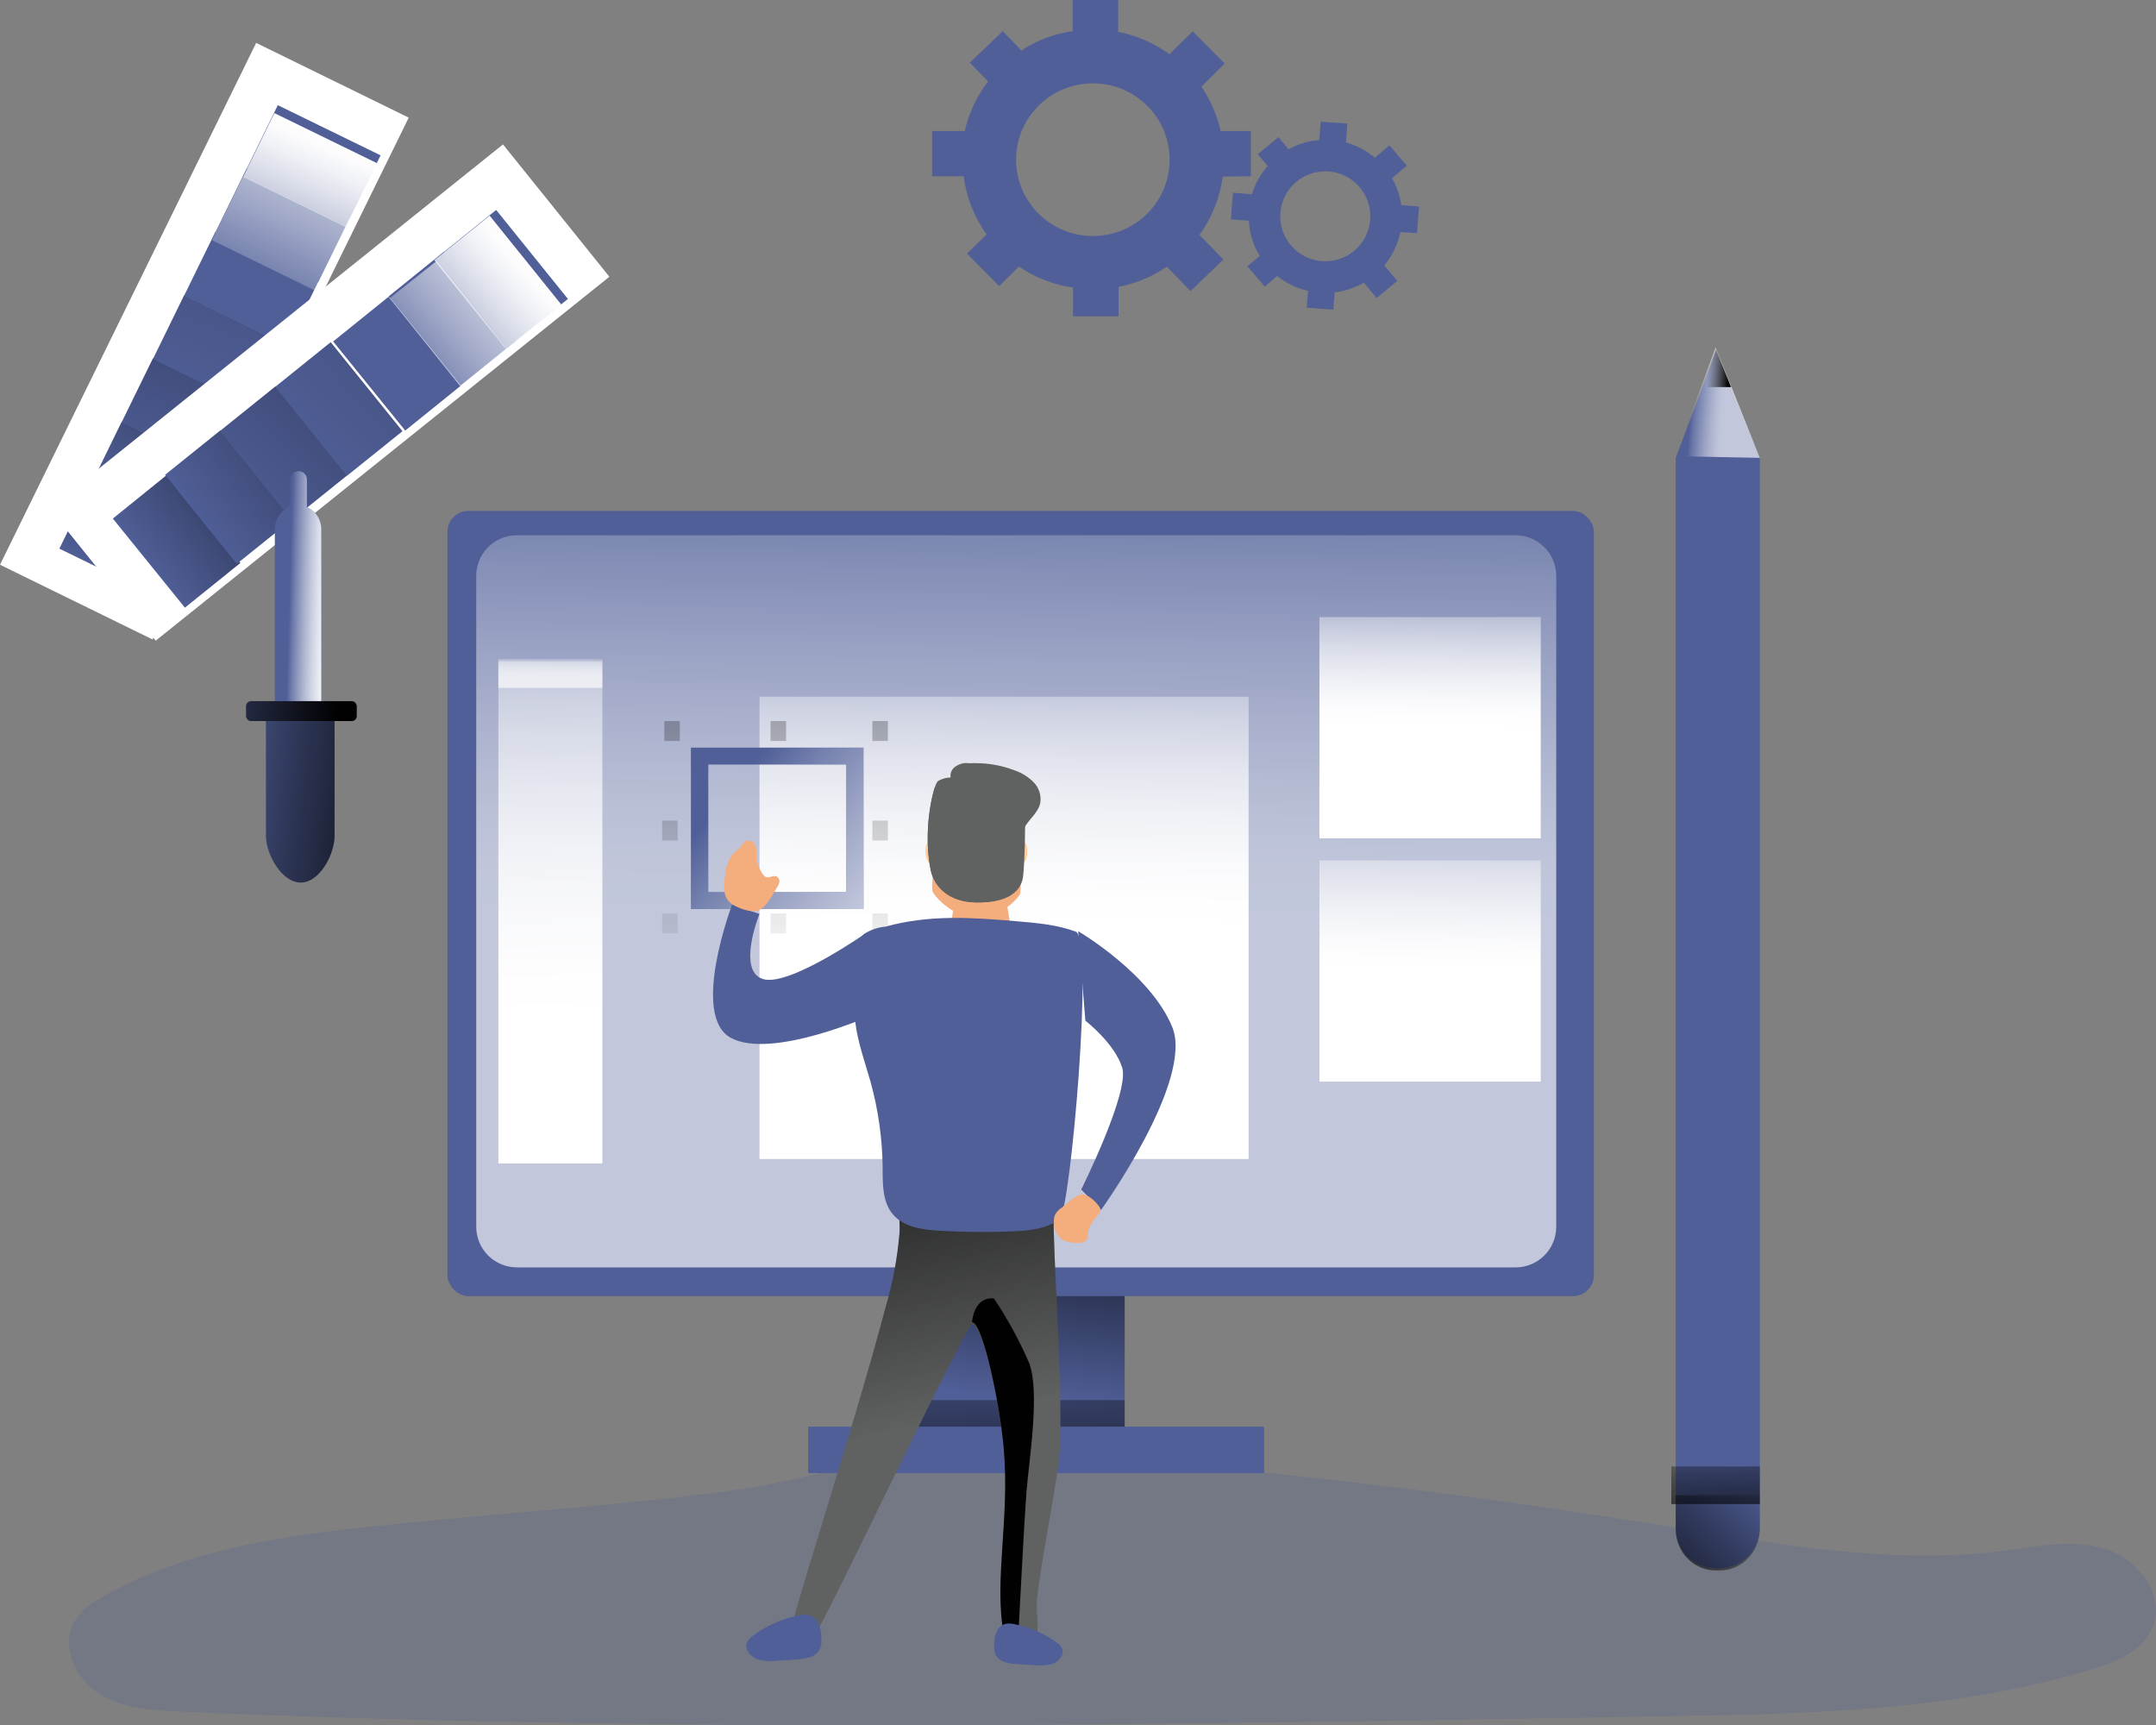 <svg width="974.859" height="780" viewBox="0 0 974.859 780" fill="none" xmlns="http://www.w3.org/2000/svg" xmlns:xlink="http://www.w3.org/1999/xlink">
	<rect x="0" y="0" width="974.859" height="780" fill="#808080" stroke="none"/>
	<desc>
			Created with Pixso.
	</desc>
	<defs>
		<linearGradient x1="151.033" y1="315.166" x2="218.224" y2="187.827" id="paint_linear_108_1333_0" gradientUnits="userSpaceOnUse">
			<stop stop-color="#010101" stop-opacity="0"/>
			<stop offset="0.95" stop-color="#010101"/>
		</linearGradient>
		<linearGradient x1="206.194" y1="311.365" x2="304.251" y2="132.435" id="paint_linear_108_1335_0" gradientUnits="userSpaceOnUse">
			<stop stop-color="#010101" stop-opacity="0"/>
			<stop offset="0.95" stop-color="#010101"/>
		</linearGradient>
		<linearGradient x1="326.176" y1="320.092" x2="444.96" y2="1.724" id="paint_linear_108_1337_0" gradientUnits="userSpaceOnUse">
			<stop stop-color="#010101" stop-opacity="0"/>
			<stop offset="0.95" stop-color="#010101"/>
		</linearGradient>
		<linearGradient x1="454.01" y1="336.583" x2="641.07" y2="-119.007" id="paint_linear_108_1339_0" gradientUnits="userSpaceOnUse">
			<stop stop-color="#010101" stop-opacity="0"/>
			<stop offset="0.36" stop-color="#010101" stop-opacity="0.361"/>
			<stop offset="0.95" stop-color="#010101"/>
		</linearGradient>
		<linearGradient x1="305.357" y1="231.564" x2="421.314" y2="-10.615" id="paint_linear_108_1343_0" gradientUnits="userSpaceOnUse">
			<stop stop-color="#FFFFFF" stop-opacity="0"/>
			<stop offset="0.07" stop-color="#FFFFFF" stop-opacity="0.22"/>
			<stop offset="0.16" stop-color="#FFFFFF" stop-opacity="0.451"/>
			<stop offset="0.25" stop-color="#FFFFFF" stop-opacity="0.651"/>
			<stop offset="0.33" stop-color="#FFFFFF" stop-opacity="0.8"/>
			<stop offset="0.4" stop-color="#FFFFFF" stop-opacity="0.91"/>
			<stop offset="0.46" stop-color="#FFFFFF" stop-opacity="0.98"/>
			<stop offset="0.51" stop-color="#FFFFFF"/>
		</linearGradient>
		<linearGradient x1="227.281" y1="178.444" x2="288.599" y2="41.195" id="paint_linear_108_1344_0" gradientUnits="userSpaceOnUse">
			<stop stop-color="#FFFFFF" stop-opacity="0"/>
			<stop offset="0.07" stop-color="#FFFFFF" stop-opacity="0.22"/>
			<stop offset="0.16" stop-color="#FFFFFF" stop-opacity="0.451"/>
			<stop offset="0.25" stop-color="#FFFFFF" stop-opacity="0.651"/>
			<stop offset="0.33" stop-color="#FFFFFF" stop-opacity="0.8"/>
			<stop offset="0.4" stop-color="#FFFFFF" stop-opacity="0.91"/>
			<stop offset="0.46" stop-color="#FFFFFF" stop-opacity="0.98"/>
			<stop offset="0.51" stop-color="#FFFFFF"/>
		</linearGradient>
		<linearGradient x1="532.604" y1="641.322" x2="547.465" y2="514.95" id="paint_linear_108_1346_0" gradientUnits="userSpaceOnUse">
			<stop stop-color="#010101" stop-opacity="0"/>
			<stop offset="0.95" stop-color="#010101"/>
		</linearGradient>
		<linearGradient x1="131.076" y1="178.519" x2="125.169" y2="628.054" id="paint_linear_108_1348_0" gradientUnits="userSpaceOnUse">
			<stop stop-color="#FFFFFF" stop-opacity="0"/>
			<stop offset="0.07" stop-color="#FFFFFF" stop-opacity="0.22"/>
			<stop offset="0.16" stop-color="#FFFFFF" stop-opacity="0.451"/>
			<stop offset="0.25" stop-color="#FFFFFF" stop-opacity="0.651"/>
			<stop offset="0.33" stop-color="#FFFFFF" stop-opacity="0.8"/>
			<stop offset="0.4" stop-color="#FFFFFF" stop-opacity="0.91"/>
			<stop offset="0.46" stop-color="#FFFFFF" stop-opacity="0.98"/>
			<stop offset="0.51" stop-color="#FFFFFF"/>
		</linearGradient>
		<linearGradient x1="-122.78" y1="616.074" x2="-116.097" y2="758.303" id="paint_linear_108_1350_0" gradientUnits="userSpaceOnUse">
			<stop stop-color="#010101" stop-opacity="0"/>
			<stop offset="0.95" stop-color="#010101"/>
		</linearGradient>
		<linearGradient x1="753.739" y1="3809.097" x2="1059.929" y2="3833.428" id="paint_linear_108_1358_0" gradientUnits="userSpaceOnUse">
			<stop stop-color="#010101" stop-opacity="0"/>
			<stop offset="0.95" stop-color="#010101"/>
		</linearGradient>
		<linearGradient x1="763.125" y1="201.349" x2="793.422" y2="203.628" id="paint_linear_108_1359_0" gradientUnits="userSpaceOnUse">
			<stop stop-color="#FFFFFF" stop-opacity="0"/>
			<stop offset="0.07" stop-color="#FFFFFF" stop-opacity="0.22"/>
			<stop offset="0.16" stop-color="#FFFFFF" stop-opacity="0.451"/>
			<stop offset="0.25" stop-color="#FFFFFF" stop-opacity="0.651"/>
			<stop offset="0.33" stop-color="#FFFFFF" stop-opacity="0.8"/>
			<stop offset="0.4" stop-color="#FFFFFF" stop-opacity="0.91"/>
			<stop offset="0.46" stop-color="#FFFFFF" stop-opacity="0.98"/>
			<stop offset="0.51" stop-color="#FFFFFF"/>
		</linearGradient>
		<linearGradient x1="771.586" y1="173.191" x2="781.924" y2="173.956" id="paint_linear_108_1360_0" gradientUnits="userSpaceOnUse">
			<stop stop-color="#010101" stop-opacity="0"/>
			<stop offset="0.95" stop-color="#010101"/>
		</linearGradient>
		<linearGradient x1="694.964" y1="643.811" x2="696.67" y2="711.811" id="paint_linear_108_1361_0" gradientUnits="userSpaceOnUse">
			<stop stop-color="#010101" stop-opacity="0"/>
			<stop offset="0.95" stop-color="#010101"/>
		</linearGradient>
		<linearGradient x1="763.751" y1="634.281" x2="697.35" y2="700.05" id="paint_linear_108_1362_0" gradientUnits="userSpaceOnUse">
			<stop stop-color="#010101" stop-opacity="0"/>
			<stop offset="0.95" stop-color="#010101"/>
		</linearGradient>
		<linearGradient x1="1029.649" y1="361.966" x2="4589.13" y2="250.868" id="paint_linear_108_1363_0" gradientUnits="userSpaceOnUse">
			<stop stop-color="#FFFFFF" stop-opacity="0"/>
			<stop offset="0.07" stop-color="#FFFFFF" stop-opacity="0.22"/>
			<stop offset="0.16" stop-color="#FFFFFF" stop-opacity="0.451"/>
			<stop offset="0.25" stop-color="#FFFFFF" stop-opacity="0.651"/>
			<stop offset="0.33" stop-color="#FFFFFF" stop-opacity="0.8"/>
			<stop offset="0.4" stop-color="#FFFFFF" stop-opacity="0.91"/>
			<stop offset="0.46" stop-color="#FFFFFF" stop-opacity="0.98"/>
			<stop offset="0.51" stop-color="#FFFFFF"/>
		</linearGradient>
		<linearGradient x1="202.753" y1="251.87" x2="209.471" y2="669.342" id="paint_linear_108_1364_0" gradientUnits="userSpaceOnUse">
			<stop stop-color="#FFFFFF" stop-opacity="0"/>
			<stop offset="0.07" stop-color="#FFFFFF" stop-opacity="0.22"/>
			<stop offset="0.16" stop-color="#FFFFFF" stop-opacity="0.451"/>
			<stop offset="0.25" stop-color="#FFFFFF" stop-opacity="0.651"/>
			<stop offset="0.33" stop-color="#FFFFFF" stop-opacity="0.8"/>
			<stop offset="0.4" stop-color="#FFFFFF" stop-opacity="0.91"/>
			<stop offset="0.46" stop-color="#FFFFFF" stop-opacity="0.98"/>
			<stop offset="0.51" stop-color="#FFFFFF"/>
		</linearGradient>
		<linearGradient x1="306.238" y1="274.989" x2="302.513" y2="557.693" id="paint_linear_108_1365_0" gradientUnits="userSpaceOnUse">
			<stop stop-color="#FFFFFF" stop-opacity="0"/>
			<stop offset="0.07" stop-color="#FFFFFF" stop-opacity="0.22"/>
			<stop offset="0.16" stop-color="#FFFFFF" stop-opacity="0.451"/>
			<stop offset="0.25" stop-color="#FFFFFF" stop-opacity="0.651"/>
			<stop offset="0.33" stop-color="#FFFFFF" stop-opacity="0.8"/>
			<stop offset="0.4" stop-color="#FFFFFF" stop-opacity="0.91"/>
			<stop offset="0.46" stop-color="#FFFFFF" stop-opacity="0.98"/>
			<stop offset="0.51" stop-color="#FFFFFF"/>
		</linearGradient>
		<linearGradient x1="622.192" y1="466.705" x2="633.824" y2="-111.465" id="paint_linear_108_1366_0" gradientUnits="userSpaceOnUse">
			<stop stop-color="#010101" stop-opacity="0"/>
			<stop offset="0.95" stop-color="#010101"/>
		</linearGradient>
		<linearGradient x1="621.242" y1="467.044" x2="632.868" y2="-111.126" id="paint_linear_108_1367_0" gradientUnits="userSpaceOnUse">
			<stop stop-color="#010101" stop-opacity="0"/>
			<stop offset="0.95" stop-color="#010101"/>
		</linearGradient>
		<linearGradient x1="527.09" y1="464.353" x2="538.735" y2="-113.817" id="paint_linear_108_1368_0" gradientUnits="userSpaceOnUse">
			<stop stop-color="#010101" stop-opacity="0"/>
			<stop offset="0.95" stop-color="#010101"/>
		</linearGradient>
		<linearGradient x1="526.205" y1="464.693" x2="537.848" y2="-113.477" id="paint_linear_108_1369_0" gradientUnits="userSpaceOnUse">
			<stop stop-color="#010101" stop-opacity="0"/>
			<stop offset="0.95" stop-color="#010101"/>
		</linearGradient>
		<linearGradient x1="620.331" y1="468.545" x2="631.976" y2="-109.625" id="paint_linear_108_1370_0" gradientUnits="userSpaceOnUse">
			<stop stop-color="#010101" stop-opacity="0"/>
			<stop offset="0.95" stop-color="#010101"/>
		</linearGradient>
		<linearGradient x1="526.273" y1="466.235" x2="537.899" y2="-111.935" id="paint_linear_108_1371_0" gradientUnits="userSpaceOnUse">
			<stop stop-color="#010101" stop-opacity="0"/>
			<stop offset="0.95" stop-color="#010101"/>
		</linearGradient>
		<linearGradient x1="574.348" y1="467.397" x2="585.996" y2="-110.752" id="paint_linear_108_1372_0" gradientUnits="userSpaceOnUse">
			<stop stop-color="#010101" stop-opacity="0"/>
			<stop offset="0.95" stop-color="#010101"/>
		</linearGradient>
		<linearGradient x1="576.172" y1="464.844" x2="587.82" y2="-113.326" id="paint_linear_108_1373_0" gradientUnits="userSpaceOnUse">
			<stop stop-color="#010101" stop-opacity="0"/>
			<stop offset="0.95" stop-color="#010101"/>
		</linearGradient>
		<linearGradient x1="231.041" y1="479.399" x2="477.657" y2="680.679" id="paint_linear_108_1377_0" gradientUnits="userSpaceOnUse">
			<stop stop-color="#FFFFFF" stop-opacity="0"/>
			<stop offset="0.07" stop-color="#FFFFFF" stop-opacity="0.22"/>
			<stop offset="0.16" stop-color="#FFFFFF" stop-opacity="0.451"/>
			<stop offset="0.25" stop-color="#FFFFFF" stop-opacity="0.651"/>
			<stop offset="0.33" stop-color="#FFFFFF" stop-opacity="0.8"/>
			<stop offset="0.4" stop-color="#FFFFFF" stop-opacity="0.91"/>
			<stop offset="0.46" stop-color="#FFFFFF" stop-opacity="0.98"/>
			<stop offset="0.51" stop-color="#FFFFFF"/>
		</linearGradient>
		<linearGradient x1="579.915" y1="259.864" x2="578.127" y2="395.026" id="paint_linear_108_1380_0" gradientUnits="userSpaceOnUse">
			<stop stop-color="#FFFFFF" stop-opacity="0"/>
			<stop offset="0.07" stop-color="#FFFFFF" stop-opacity="0.22"/>
			<stop offset="0.16" stop-color="#FFFFFF" stop-opacity="0.451"/>
			<stop offset="0.25" stop-color="#FFFFFF" stop-opacity="0.651"/>
			<stop offset="0.33" stop-color="#FFFFFF" stop-opacity="0.8"/>
			<stop offset="0.4" stop-color="#FFFFFF" stop-opacity="0.91"/>
			<stop offset="0.46" stop-color="#FFFFFF" stop-opacity="0.98"/>
			<stop offset="0.51" stop-color="#FFFFFF"/>
		</linearGradient>
		<linearGradient x1="579.915" y1="369.864" x2="578.127" y2="505.026" id="paint_linear_108_1381_0" gradientUnits="userSpaceOnUse">
			<stop stop-color="#FFFFFF" stop-opacity="0"/>
			<stop offset="0.07" stop-color="#FFFFFF" stop-opacity="0.22"/>
			<stop offset="0.16" stop-color="#FFFFFF" stop-opacity="0.451"/>
			<stop offset="0.25" stop-color="#FFFFFF" stop-opacity="0.651"/>
			<stop offset="0.33" stop-color="#FFFFFF" stop-opacity="0.8"/>
			<stop offset="0.4" stop-color="#FFFFFF" stop-opacity="0.91"/>
			<stop offset="0.46" stop-color="#FFFFFF" stop-opacity="0.98"/>
			<stop offset="0.51" stop-color="#FFFFFF"/>
		</linearGradient>
		<linearGradient x1="216.091" y1="295.281" x2="215.864" y2="313.481" id="paint_linear_108_1382_0" gradientUnits="userSpaceOnUse">
			<stop stop-color="#FFFFFF" stop-opacity="0"/>
			<stop offset="0.07" stop-color="#FFFFFF" stop-opacity="0.22"/>
			<stop offset="0.16" stop-color="#FFFFFF" stop-opacity="0.451"/>
			<stop offset="0.25" stop-color="#FFFFFF" stop-opacity="0.651"/>
			<stop offset="0.33" stop-color="#FFFFFF" stop-opacity="0.8"/>
			<stop offset="0.4" stop-color="#FFFFFF" stop-opacity="0.91"/>
			<stop offset="0.46" stop-color="#FFFFFF" stop-opacity="0.98"/>
			<stop offset="0.51" stop-color="#FFFFFF"/>
		</linearGradient>
		<linearGradient x1="135.368" y1="348.052" x2="250.478" y2="260.765" id="paint_linear_108_1385_0" gradientUnits="userSpaceOnUse">
			<stop stop-color="#010101" stop-opacity="0"/>
			<stop offset="0.95" stop-color="#010101"/>
		</linearGradient>
		<linearGradient x1="185.207" y1="367.988" x2="350.063" y2="247.481" id="paint_linear_108_1387_0" gradientUnits="userSpaceOnUse">
			<stop stop-color="#010101" stop-opacity="0"/>
			<stop offset="0.95" stop-color="#010101"/>
		</linearGradient>
		<linearGradient x1="290.151" y1="426.751" x2="533.016" y2="188.732" id="paint_linear_108_1389_0" gradientUnits="userSpaceOnUse">
			<stop stop-color="#010101" stop-opacity="0"/>
			<stop offset="0.95" stop-color="#010101"/>
		</linearGradient>
		<linearGradient x1="398.91" y1="495.865" x2="761.898" y2="162.473" id="paint_linear_108_1391_0" gradientUnits="userSpaceOnUse">
			<stop stop-color="#010101" stop-opacity="0"/>
			<stop offset="0.36" stop-color="#010101" stop-opacity="0.361"/>
			<stop offset="0.95" stop-color="#010101"/>
		</linearGradient>
		<linearGradient x1="247.169" y1="258.751" x2="420.937" y2="114.556" id="paint_linear_108_1395_0" gradientUnits="userSpaceOnUse">
			<stop stop-color="#FFFFFF" stop-opacity="0"/>
			<stop offset="0.07" stop-color="#FFFFFF" stop-opacity="0.22"/>
			<stop offset="0.16" stop-color="#FFFFFF" stop-opacity="0.451"/>
			<stop offset="0.25" stop-color="#FFFFFF" stop-opacity="0.651"/>
			<stop offset="0.33" stop-color="#FFFFFF" stop-opacity="0.8"/>
			<stop offset="0.4" stop-color="#FFFFFF" stop-opacity="0.91"/>
			<stop offset="0.46" stop-color="#FFFFFF" stop-opacity="0.98"/>
			<stop offset="0.51" stop-color="#FFFFFF"/>
		</linearGradient>
		<linearGradient x1="260.782" y1="256.517" x2="374.616" y2="158.211" id="paint_linear_108_1396_0" gradientUnits="userSpaceOnUse">
			<stop stop-color="#FFFFFF" stop-opacity="0"/>
			<stop offset="0.07" stop-color="#FFFFFF" stop-opacity="0.22"/>
			<stop offset="0.16" stop-color="#FFFFFF" stop-opacity="0.451"/>
			<stop offset="0.25" stop-color="#FFFFFF" stop-opacity="0.651"/>
			<stop offset="0.33" stop-color="#FFFFFF" stop-opacity="0.8"/>
			<stop offset="0.4" stop-color="#FFFFFF" stop-opacity="0.91"/>
			<stop offset="0.46" stop-color="#FFFFFF" stop-opacity="0.98"/>
			<stop offset="0.51" stop-color="#FFFFFF"/>
		</linearGradient>
		<linearGradient x1="126.369" y1="422.745" x2="164.553" y2="423.846" id="paint_linear_108_1398_0" gradientUnits="userSpaceOnUse">
			<stop stop-color="#FFFFFF" stop-opacity="0"/>
			<stop offset="0.07" stop-color="#FFFFFF" stop-opacity="0.22"/>
			<stop offset="0.16" stop-color="#FFFFFF" stop-opacity="0.451"/>
			<stop offset="0.25" stop-color="#FFFFFF" stop-opacity="0.651"/>
			<stop offset="0.33" stop-color="#FFFFFF" stop-opacity="0.8"/>
			<stop offset="0.4" stop-color="#FFFFFF" stop-opacity="0.91"/>
			<stop offset="0.46" stop-color="#FFFFFF" stop-opacity="0.98"/>
			<stop offset="0.51" stop-color="#FFFFFF"/>
		</linearGradient>
		<linearGradient x1="53.077" y1="325.2" x2="156.506" y2="336.324" id="paint_linear_108_1401_0" gradientUnits="userSpaceOnUse">
			<stop stop-color="#010101" stop-opacity="0"/>
			<stop offset="0.95" stop-color="#010101"/>
		</linearGradient>
		<linearGradient x1="77.875" y1="473.932" x2="178.59" y2="485.227" id="paint_linear_108_1402_0" gradientUnits="userSpaceOnUse">
			<stop stop-color="#010101" stop-opacity="0"/>
			<stop offset="0.95" stop-color="#010101"/>
		</linearGradient>
		<linearGradient x1="480.646" y1="631.512" x2="438.195" y2="435.45" id="paint_linear_108_1405_0" gradientUnits="userSpaceOnUse">
			<stop stop-color="#010101" stop-opacity="0"/>
			<stop offset="0.95" stop-color="#010101"/>
		</linearGradient>
		<linearGradient x1="481.668" y1="169.892" x2="312.593" y2="310.04" id="paint_linear_108_1416_0" gradientUnits="userSpaceOnUse">
			<stop stop-color="#010101" stop-opacity="0"/>
			<stop offset="0.95" stop-color="#010101"/>
		</linearGradient>
	</defs>
	<g opacity="0.24" style="mix-blend-mode:normal">
		<path id="Path" d="M182.7 688.61C136.25 693.28 88.38 698.41 47.51 721.26C42.04 724.32 36.48 727.94 33.46 733.45C27.41 744.55 34.28 759.17 44.95 765.85C55.62 772.53 68.78 773.29 81.34 773.84C304.91 783.58 528.81 779.76 752.56 775.95C817.54 774.85 883.55 773.59 945.82 754.71C957.01 751.33 969.32 746.26 973.53 735.21C979.04 720.75 966.47 704.73 951.8 700.23C937.12 695.73 921.47 699.09 906.29 701.06C853.59 707.88 800.44 697.44 747.97 689.09C645.27 672.78 538.7 659.51 434.67 657.03C399.21 656.21 368.92 668.51 334.21 673.37C284.09 680.43 233.09 683.54 182.7 688.61Z" fill="#505F98" fill-opacity="1" fill-rule="nonzero"/>
	</g>
	<path id="Rectangle" d="M6.1e-5 255.32L115.83 19.4L184.81 53.18L68.98 289.1L6.1e-5 255.32Z" fill="#FFFFFF" fill-opacity="1" fill-rule="nonzero"/>
	<path id="Rectangle" d="M26.84 248.05L40.95 219.22L87.42 241.9L73.3 270.73L26.84 248.05Z" fill="#505F98" fill-opacity="1" fill-rule="nonzero"/>
	<path id="Rectangle" d="M26.84 248.05L40.95 219.22L87.42 241.9L73.3 270.73L26.84 248.05Z" fill="url(#paint_linear_108_1333_0)" fill-opacity="1" fill-rule="nonzero"/>
	<path id="Rectangle" d="M40.96 219.44L55.07 190.61L101.53 213.29L87.42 242.12L40.96 219.44Z" fill="#505F98" fill-opacity="1" fill-rule="nonzero"/>
	<path id="Rectangle" d="M40.96 219.44L55.07 190.61L101.53 213.29L87.42 242.12L40.96 219.44Z" fill="url(#paint_linear_108_1335_0)" fill-opacity="1" fill-rule="nonzero"/>
	<path id="Rectangle" d="M55.05 190.82L69.17 161.99L115.63 184.67L101.52 213.5L55.05 190.82Z" fill="#505F98" fill-opacity="1" fill-rule="nonzero"/>
	<path id="Rectangle" d="M55.05 190.82L69.17 161.99L115.63 184.67L101.52 213.5L55.05 190.82Z" fill="url(#paint_linear_108_1337_0)" fill-opacity="1" fill-rule="nonzero"/>
	<path id="Rectangle" d="M69.19 162.23L83.3 133.4L129.77 156.08L115.65 184.92L69.19 162.23Z" fill="#505F98" fill-opacity="1" fill-rule="nonzero"/>
	<path id="Rectangle" d="M69.19 162.23L83.3 133.4L129.77 156.08L115.65 184.92L69.19 162.23Z" fill="url(#paint_linear_108_1339_0)" fill-opacity="1" fill-rule="nonzero"/>
	<path id="Rectangle" d="M83.29 133.59L97.41 104.76L143.87 127.44L129.76 156.28L83.29 133.59Z" fill="#505F98" fill-opacity="1" fill-rule="nonzero"/>
	<path id="Rectangle" d="M97.41 105.01L111.52 76.17L157.99 98.85L143.87 127.69L97.41 105.01Z" fill="#505F98" fill-opacity="1" fill-rule="nonzero"/>
	<path id="Rectangle" d="M111.51 76.39L125.62 47.55L172.08 70.23L157.97 99.07L111.51 76.39Z" fill="#505F98" fill-opacity="1" fill-rule="nonzero"/>
	<path id="Rectangle" d="M95.82 108.59L109.94 79.76L156.4 102.44L142.29 131.28L95.82 108.59Z" fill="url(#paint_linear_108_1343_0)" fill-opacity="1" fill-rule="nonzero"/>
	<path id="Rectangle" d="M109.95 79.96L124.06 51.13L170.53 73.81L156.41 102.65L109.95 79.96Z" fill="url(#paint_linear_108_1344_0)" fill-opacity="1" fill-rule="nonzero"/>
	<rect id="Rectangle" x="410.468" y="573" width="98.068" height="82" fill="#505F98" fill-opacity="1"/>
	<rect id="Rectangle" x="410.468" y="573" width="98.068" height="82" fill="url(#paint_linear_108_1346_0)" fill-opacity="1"/>
	<rect id="Rectangle" x="202.324" y="231" rx="9.37" width="518.359" height="355" fill="#505F98" fill-opacity="1"/>
	<g opacity="0.65" style="mix-blend-mode:normal">
		<path id="Path" d="M703.67 260.43L703.67 554.56C703.68 559.44 701.76 564.13 698.32 567.58C694.88 571.04 690.21 572.99 685.33 573L233.67 573C228.79 572.98 224.12 571.03 220.68 567.58C217.24 564.12 215.32 559.44 215.33 554.56L215.33 260.43C215.32 255.55 217.24 250.87 220.68 247.41C224.12 243.96 228.79 242.01 233.67 242L685.33 242C690.21 242 694.88 243.95 698.32 247.41C701.76 250.87 703.68 255.55 703.67 260.43Z" fill="url(#paint_linear_108_1348_0)" fill-opacity="1" fill-rule="nonzero"/>
	</g>
	<rect id="Rectangle" x="365.437" y="645" width="206.143" height="21" fill="#505F98" fill-opacity="1"/>
	<rect id="Rectangle" x="410.468" y="633" width="98.068" height="12" fill="url(#paint_linear_108_1350_0)" fill-opacity="1"/>
	<path id="Shape" d="M565.576 79.715L565.576 59.241L551.897 59.241C550.32 52.072 547.387 45.267 543.256 39.187L553.794 28.709L539.314 14.166L528.776 24.476C521.87 19.493 513.961 16.055 505.592 14.396L505.592 0L485.021 0L485.021 14.082C476.732 15.228 468.808 18.214 461.837 22.82L453.407 14.082L438.527 28.332L446.768 36.819C441.655 43.441 438.058 51.093 436.229 59.241L421.476 59.241L421.476 79.715L435.724 79.715C436.944 89.191 440.507 98.219 446.093 105.993L437.22 114.647L451.784 129.316L460.72 120.494C468.033 125.497 476.406 128.76 485.19 130.029L485.19 143L505.761 143L505.761 129.714C513.593 128.17 521.028 125.062 527.617 120.578L538.303 131.6L553.183 117.351L542.328 106.181C548.007 98.41 551.63 89.346 552.867 79.819L565.576 79.715ZM459.435 72.15C459.411 91.211 474.934 106.682 494.105 106.705C503.317 106.733 512.161 103.113 518.682 96.644C525.204 90.176 528.866 81.392 528.861 72.234C528.884 53.172 513.361 37.701 494.19 37.678C475.018 37.655 459.458 53.088 459.435 72.15Z" clip-rule="evenodd" fill="#505F98" fill-opacity="1" fill-rule="evenodd"/>
	<path id="Shape" d="M640.71 105.396L641.628 93.354L633.594 92.771C633.004 88.477 631.587 84.339 629.42 80.583L636.098 74.896L628.252 65.708L621.636 71.312C617.838 68.081 613.38 65.714 608.573 64.375L609.22 55.896L597.179 55L596.553 63.333C591.661 63.672 586.905 65.095 582.634 67.5L578.105 62L568.756 69.708L573.201 75.062C569.936 78.743 567.509 83.085 566.085 87.792L557.467 87.146L556.569 99.167L564.687 99.792C564.977 105.414 566.663 110.876 569.591 115.688L564.019 120.396L571.887 129.583L577.521 124.792C581.578 128.056 586.334 130.344 591.419 131.479L590.835 139.104L602.876 140L603.481 132.188C608.129 131.625 612.615 130.13 616.67 127.792L622.429 134.729L631.778 127.021L625.914 119.958C629.566 115.641 632.071 110.475 633.198 104.938L640.71 105.396ZM578.931 96.243C578.076 107.436 586.469 117.203 597.68 118.062C603.074 118.487 608.415 116.747 612.52 113.228C616.625 109.708 619.155 104.7 619.55 99.312C620.392 88.119 611.989 78.361 600.777 77.513C589.565 76.666 579.786 85.05 578.931 96.243Z" clip-rule="evenodd" fill="#505F98" fill-opacity="1" fill-rule="evenodd"/>
	<path id="Path" d="M795.73 206.96L795.73 690.81C795.7 700.84 787.65 708.96 777.71 709L775.64 709C765.72 708.95 757.7 700.82 757.7 690.81L757.7 206.96L775.78 159L795.73 206.96Z" fill="#505F98" fill-opacity="1" fill-rule="nonzero"/>
	<rect id="Rectangle" x="774.721" y="207" width="21.015" height="463" fill="url(#paint_linear_108_1358_0)" fill-opacity="1"/>
	<g opacity="0.65" style="mix-blend-mode:normal">
		<path id="Path" d="M795.73 207L757.7 206.26L769.42 174.2L775.7 157L782.61 174.2L795.73 207Z" fill="url(#paint_linear_108_1359_0)" fill-opacity="1" fill-rule="nonzero"/>
	</g>
	<path id="Path" d="M782.72 175L769.71 175L775.91 158L782.72 175Z" fill="url(#paint_linear_108_1360_0)" fill-opacity="1" fill-rule="nonzero"/>
	<rect id="Rectangle" x="755.707" y="663" width="40.028" height="17" fill="url(#paint_linear_108_1361_0)" fill-opacity="1"/>
	<path id="Path" d="M795.73 676L795.73 691.38C795.7 701.64 787.65 709.96 777.71 710L775.64 710C765.72 709.95 757.7 701.63 757.7 691.38L757.7 676L795.73 676Z" fill="url(#paint_linear_108_1362_0)" fill-opacity="1" fill-rule="nonzero"/>
	<path id="Path" d="M703.67 260.51L703.67 267L215.33 267L215.33 260.51C215.32 255.61 217.24 250.91 220.68 247.44C224.12 243.96 228.79 242.01 233.67 242L685.33 242C690.2 242 694.88 243.96 698.32 247.43C701.76 250.9 703.68 255.61 703.67 260.51Z" fill="url(#paint_linear_108_1363_0)" fill-opacity="1" fill-rule="nonzero"/>
	<rect id="Rectangle" x="225.34" y="299" width="47.033" height="227" fill="url(#paint_linear_108_1364_0)" fill-opacity="1"/>
	<rect id="Rectangle" x="343.422" y="315" width="221.153" height="209" fill="url(#paint_linear_108_1365_0)" fill-opacity="1"/>
	<rect id="Rectangle" x="394.457" y="413" width="7.005" height="9" fill="url(#paint_linear_108_1366_0)" fill-opacity="1"/>
	<rect id="Rectangle" x="394.457" y="371" width="7.005" height="9" fill="url(#paint_linear_108_1367_0)" fill-opacity="1"/>
	<rect id="Rectangle" x="299.391" y="413" width="7.005" height="9" fill="url(#paint_linear_108_1368_0)" fill-opacity="1"/>
	<rect id="Rectangle" x="299.391" y="371" width="7.005" height="9" fill="url(#paint_linear_108_1369_0)" fill-opacity="1"/>
	<rect id="Rectangle" x="394.457" y="326" width="7.005" height="9" fill="url(#paint_linear_108_1370_0)" fill-opacity="1"/>
	<rect id="Rectangle" x="300.392" y="326" width="7.005" height="9" fill="url(#paint_linear_108_1371_0)" fill-opacity="1"/>
	<rect id="Rectangle" x="348.425" y="326" width="7.005" height="9" fill="url(#paint_linear_108_1372_0)" fill-opacity="1"/>
	<rect id="Rectangle" x="348.425" y="413" width="7.005" height="9" fill="url(#paint_linear_108_1373_0)" fill-opacity="1"/>
	<path id="Shape" d="M312.4 411L390.454 411L390.454 338L312.4 338L312.4 411ZM382.592 403.282L320.262 403.282L320.262 345.656L382.592 345.656L382.592 403.282Z" clip-rule="evenodd" fill="#505F98" fill-opacity="1" fill-rule="evenodd"/>
	<path id="Shape" d="M312.4 411L390.454 411L390.454 338L312.4 338L312.4 411ZM382.592 403.282L320.262 403.282L320.262 345.656L382.592 345.656L382.592 403.282Z" clip-rule="evenodd" fill="url(#paint_linear_108_1377_0)" fill-opacity="1" fill-rule="evenodd"/>
	<rect id="Rectangle" x="596.597" y="279" width="100.069" height="100" fill="url(#paint_linear_108_1380_0)" fill-opacity="1"/>
	<rect id="Rectangle" x="596.597" y="389" width="100.069" height="100" fill="url(#paint_linear_108_1381_0)" fill-opacity="1"/>
	<g opacity="0.65" style="mix-blend-mode:normal">
		<rect id="Rectangle" x="225.34" y="298" width="47.033" height="13" fill="url(#paint_linear_108_1382_0)" fill-opacity="1"/>
	</g>
	<path id="Rectangle" d="M22.3 229.82L227.43 65.29L275.54 125.11L70.41 289.65L22.3 229.82Z" fill="#FFFFFF" fill-opacity="1" fill-rule="nonzero"/>
	<path id="Rectangle" d="M51.02 234.45L76.09 214.23L108.67 254.52L83.61 274.74L51.02 234.45Z" fill="#505F98" fill-opacity="1" fill-rule="nonzero"/>
	<path id="Rectangle" d="M51.02 234.45L76.09 214.23L108.67 254.52L83.61 274.74L51.02 234.45Z" fill="url(#paint_linear_108_1385_0)" fill-opacity="1" fill-rule="nonzero"/>
	<path id="Rectangle" d="M74.64 214.68L99.67 194.56L132.11 234.79L107.08 254.91L74.64 214.68Z" fill="#505F98" fill-opacity="1" fill-rule="nonzero"/>
	<path id="Rectangle" d="M74.64 214.68L99.67 194.56L132.11 234.79L107.08 254.91L74.64 214.68Z" fill="url(#paint_linear_108_1387_0)" fill-opacity="1" fill-rule="nonzero"/>
	<path id="Rectangle" d="M99.58 194.76L124.62 174.63L157.05 214.86L132.02 234.99L99.58 194.76Z" fill="#505F98" fill-opacity="1" fill-rule="nonzero"/>
	<path id="Rectangle" d="M99.58 194.76L124.62 174.63L157.05 214.86L132.02 234.99L99.58 194.76Z" fill="url(#paint_linear_108_1389_0)" fill-opacity="1" fill-rule="nonzero"/>
	<path id="Rectangle" d="M124.51 174.84L149.54 154.71L181.98 194.94L156.95 215.07L124.51 174.84Z" fill="#505F98" fill-opacity="1" fill-rule="nonzero"/>
	<path id="Rectangle" d="M124.51 174.84L149.54 154.71L181.98 194.94L156.95 215.07L124.51 174.84Z" fill="url(#paint_linear_108_1391_0)" fill-opacity="1" fill-rule="nonzero"/>
	<path id="Rectangle" d="M150.63 154.38L175.7 134.16L208.28 174.45L183.22 194.67L150.63 154.38Z" fill="#505F98" fill-opacity="1" fill-rule="nonzero"/>
	<path id="Rectangle" d="M175.71 133.99L200.78 113.77L233.36 154.05L208.3 174.27L175.71 133.99Z" fill="#505F98" fill-opacity="1" fill-rule="nonzero"/>
	<path id="Rectangle" d="M199.32 115.05L224.35 94.92L256.79 135.15L231.76 155.28L199.32 115.05Z" fill="#505F98" fill-opacity="1" fill-rule="nonzero"/>
	<path id="Path" d="M229.34 158.21L208.24 175L176.3 134.78L197.4 118L229.34 158.21Z" fill="url(#paint_linear_108_1395_0)" fill-opacity="1" fill-rule="nonzero"/>
	<path id="Rectangle" d="M196.36 117.64L221.4 97.51L253.83 137.74L228.8 157.87L196.36 117.64Z" fill="url(#paint_linear_108_1396_0)" fill-opacity="1" fill-rule="nonzero"/>
	<path id="Path" d="M145.28 239.15L145.28 362L124.27 362L124.27 239.15C124.27 234.61 127.08 230.57 131.28 229.08L131.28 216.82C131.28 214.71 132.96 213 135.03 213C137.09 213 138.77 214.71 138.77 216.82L138.77 229.29C142.69 230.93 145.26 234.82 145.28 239.15Z" fill="#505F98" fill-opacity="1" fill-rule="nonzero"/>
	<path id="Path" d="M145.28 239.15L145.28 362L124.27 362L124.27 239.15C124.27 234.61 127.08 230.57 131.28 229.08L131.28 216.82C131.28 214.71 132.96 213 135.03 213C137.09 213 138.77 214.71 138.77 216.82L138.77 229.29C142.69 230.93 145.26 234.82 145.28 239.15Z" fill="url(#paint_linear_108_1398_0)" fill-opacity="1" fill-rule="nonzero"/>
	<rect id="Rectangle" x="111.261" y="317" rx="2.245" width="50.035" height="9" fill="#505F98" fill-opacity="1"/>
	<path id="Path" d="M135.96 399C127.39 399 120.26 386.18 120.26 377.63L120.26 321L151.28 321L151.28 377.63C151.28 386.18 144.51 399 135.96 399Z" fill="#505F98" fill-opacity="1" fill-rule="nonzero"/>
	<rect id="Rectangle" x="111.261" y="317" rx="2.245" width="50.035" height="9" fill="url(#paint_linear_108_1401_0)" fill-opacity="1"/>
	<path id="Path" d="M135.96 399C127.39 399 120.26 386.36 120.26 377.93L120.26 326L151.28 326L151.28 377.93C151.28 386.36 144.51 399 135.96 399Z" fill="url(#paint_linear_108_1402_0)" fill-opacity="1" fill-rule="nonzero"/>
	<path id="Path" d="M336.05 459C335.38 455.43 334.96 450.39 336.25 450.04C338.98 449.27 336.05 459 336.05 459Z" fill="#28353D" fill-opacity="1" fill-rule="nonzero"/>
	<path id="Path" d="M479.31 654.5C478.83 667.1 469.07 713.38 468.75 726C468.75 730.2 469.87 736.64 468.52 740.69C465.73 749.28 455.84 748.1 454.55 743.04L454.06 740.53C449.48 716.01 456.85 688.19 454.06 656.18C452.39 636.64 444.62 598.96 439.52 598.71C436.84 598.71 375.58 727.85 370.26 735.8C367.64 739.81 360.26 739.18 356.69 742.42C353.12 745.65 386.44 644.51 400.41 591.07C403.67 580.03 405.79 568.7 406.75 557.25C407.13 550.64 405 548.41 411.1 546.46C415.33 545.11 421.18 545.49 425.71 545.18C430.63 544.8 476.42 544.71 476.42 547.95C475.97 565.5 480.5 625.41 479.31 654.5Z" fill="#606161" fill-opacity="1" fill-rule="nonzero"/>
	<path id="Path" d="M479.31 654.5C478.83 667.1 469.07 713.38 468.75 726C468.75 730.2 469.87 736.64 468.52 740.69C465.73 749.28 455.84 748.1 454.55 743.04L454.06 740.53C449.48 716.01 456.85 688.19 454.06 656.18C452.39 636.64 444.62 598.96 439.52 598.71C436.84 598.71 375.58 727.85 370.26 735.8C367.64 739.81 360.26 739.18 356.69 742.42C353.12 745.65 386.44 644.51 400.41 591.07C403.67 580.03 405.79 568.7 406.75 557.25C407.13 550.64 405 548.41 411.1 546.46C415.33 545.11 421.18 545.49 425.71 545.18C430.63 544.8 476.42 544.71 476.42 547.95C475.97 565.5 480.5 625.41 479.31 654.5Z" fill="url(#paint_linear_108_1405_0)" fill-opacity="1" fill-rule="nonzero"/>
	<path id="Path" d="M425.24 386.14C424.86 382.16 422.97 380 421.13 380C419.29 380 418.16 382.12 418.54 386.14C418.63 389.12 420.88 391.59 423.85 392C425.71 392 425.65 390.13 425.24 386.14Z" fill="#FFCD9C" fill-opacity="1" fill-rule="nonzero"/>
	<path id="Path" d="M457.63 386.15C457.88 382.16 459.72 380 461.62 380C463.52 380 464.75 382.12 464.46 386.15C464.43 389.17 462.19 391.68 459.24 392C457.36 392 457.34 390.15 457.63 386.15Z" fill="#FFCD9C" fill-opacity="1" fill-rule="nonzero"/>
	<path id="Path" d="M461.36 403.67C461.1 405.77 452.18 415 442.04 415C431.89 415 423.52 406.57 421.75 403.2C419.98 399.83 427.1 356.5 431.22 352.88C435.35 349.26 452.06 351.64 453.46 353.55C456.83 358.08 462.46 395.27 461.36 403.67Z" fill="#F4AD7D" fill-opacity="1" fill-rule="nonzero"/>
	<path id="Path" d="M457.16 370.97C455.79 371.63 450.37 357.84 449.23 355.52C448.1 353.2 448.28 350.82 449.66 350.16C451.04 349.5 453.07 350.87 454.2 353.16C455.34 355.46 458.52 370.33 457.16 370.97Z" fill="#FFCD9C" fill-opacity="1" fill-rule="nonzero"/>
	<path id="Path" d="M426.79 369.98C425.36 369.5 429.15 355.17 429.98 352.7C430.8 350.22 432.66 348.59 434.01 349.08C435.36 349.57 435.92 351.98 435.1 354.48C434.27 356.97 428.14 370.47 426.79 369.98Z" fill="#FFCD9C" fill-opacity="1" fill-rule="nonzero"/>
	<path id="Path" d="M432.47 402L454.24 402L457.5 422.62C445.64 429 438.73 428.3 429.48 421.21L432.47 402Z" fill="#F4AD7D" fill-opacity="1" fill-rule="nonzero"/>
	<path id="Path" d="M441.49 406.13C441.49 405.75 442.39 405.43 443.49 405.43C444.58 405.43 445.49 405.75 445.49 406.13C445.49 406.51 444.61 406.57 443.49 406.57C442.37 406.57 441.49 406.53 441.49 406.13Z" fill="#F4AD7D" fill-opacity="1" fill-rule="nonzero"/>
	<path id="Path" d="M462.52 396.8C463.34 391.89 464.69 356.7 461.39 352.05C458.1 347.39 438.37 344.38 435.38 345.1C428.68 346.73 429.85 351.51 429.85 351.51C427.86 351.54 425.91 352.08 424.19 353.07C421.89 354.61 417.06 376.79 420.92 393.56C422.65 401.1 429.48 407.66 441.27 407.98C455.8 408.36 461.52 402.89 462.52 396.8Z" fill="#606161" fill-opacity="1" fill-rule="nonzero"/>
	<path id="Path" d="M435.46 346.76C437.02 345.44 439.04 344.82 441.06 345.04C447.19 345 453.27 346.14 458.99 348.37C462.16 349.48 465.04 351.31 467.41 353.7C469.8 356.17 470.9 359.62 470.38 363.03C469.33 368.04 464.06 371.14 462.34 375.97C460.95 379.83 461.94 383.57 461.98 387.46C462.01 390.6 461.78 393.74 461.31 396.85C460.34 402.9 454.8 408.34 440.59 407.98C429.14 407.66 422.51 401.14 420.83 393.64C418.55 381.19 419.15 368.38 422.57 356.21C428.75 357.64 435.06 358.36 441.39 358.33C448.11 358.39 454.8 357.61 461.33 356C462.44 362.5 462.42 375.52 462.06 385.25L435.46 346.76Z" fill="#606161" fill-opacity="1" fill-rule="nonzero"/>
	<path id="Path" d="M400.33 418.95C396.89 419.24 393.59 420.38 390.7 422.28C385.77 426.17 385.39 433.43 385.47 439.74C385.31 448.5 385.91 457.25 387.29 465.89C388.77 473.82 391.45 481.44 393.66 489.2C397.14 501.83 398.97 514.86 399.1 527.96C399.1 535.16 398.97 543.07 403.45 548.69C408.35 554.8 417.02 555.99 424.81 556.43C435.87 557.08 446.98 557.17 458.04 556.7C465.46 556.37 473.35 555.64 479.23 551.08C483.91 547.44 494.89 424.28 486.37 421.17C477.85 418.05 468.68 417.25 459.64 416.5C439.37 414.79 420.29 413.43 400.33 418.95Z" fill="#505F98" fill-opacity="1" fill-rule="nonzero"/>
	<path id="Path" d="M464.15 674.29C463.06 688.25 460.47 739 460.47 739L453.86 738.77C449.33 714.39 456.62 686.73 453.86 654.89C452.21 635.46 444.52 597.99 439.48 597.74C440.99 585.22 449.45 587.09 449.45 587.09C455.61 596.29 460.92 606.02 465.32 616.17C470.36 629.37 465.26 660.26 464.15 674.29Z" fill="url(#paint_linear_108_1416_0)" fill-opacity="1" fill-rule="nonzero"/>
	<path id="Path" d="M339.79 740.02C338.76 740.78 337.98 741.83 337.54 743.02C337.3 744 337.4 745.04 337.81 745.96C338.98 748.32 341.19 750.01 343.79 750.55C346.37 751.04 349.01 751.13 351.61 750.81L359.95 750.26C362.08 750.21 364.18 749.87 366.21 749.25C368.24 748.62 369.92 747.19 370.84 745.3C371.33 743.91 371.52 742.43 371.4 740.96C371.4 734.16 368.98 728.63 361.44 730.29C353.53 731.76 346.1 735.1 339.79 740.02Z" fill="#505F98" fill-opacity="1" fill-rule="nonzero"/>
	<path id="Path" d="M478.33 743.06C479.28 743.75 480 744.7 480.4 745.79C480.61 746.68 480.53 747.61 480.16 748.44C479.09 750.58 477.06 752.11 474.67 752.57C472.32 753.03 469.9 753.12 467.51 752.83L459.94 752.32C458.02 752.28 456.1 751.98 454.26 751.43C452.41 750.86 450.88 749.56 450.04 747.85C449.59 746.59 449.42 745.26 449.52 743.93C449.52 737.78 451.7 732.72 458.64 734.28C465.83 735.61 472.59 738.63 478.33 743.06Z" fill="#505F98" fill-opacity="1" fill-rule="nonzero"/>
	<path id="Path" d="M487.52 421C487.52 421 520.23 440.16 530.06 464.38C539.88 488.61 497.88 547 497.88 547L488.89 537.81C488.89 537.81 510.82 493.75 507.43 482.74C504.04 471.72 490.76 461.45 490.76 461.45L487.52 421Z" fill="#505F98" fill-opacity="1" fill-rule="nonzero"/>
	<path id="Path" d="M394.45 458.85C394.45 458.85 348.96 479.24 330.48 469.23C311.99 459.23 331.02 409 331.02 409L343.4 413.2C343.4 413.2 333.06 438.81 344.89 442.61C356.73 446.42 392.19 421.43 392.19 421.43L394.45 458.85Z" fill="#505F98" fill-opacity="1" fill-rule="nonzero"/>
	<path id="Path" d="M480.09 545.97C478.78 546.82 477.72 547.96 477.01 549.29C476.58 550.42 476.42 551.62 476.56 552.81C476.48 555.7 477.79 558.47 480.14 560.36C481.78 561.25 483.63 561.76 485.53 561.85C486.69 562.04 487.88 562.04 489.05 561.85C490.23 561.64 491.22 560.88 491.68 559.84C491.83 559.18 491.9 558.5 491.87 557.83C492.02 554.51 494.53 551.79 496.6 549.07C497.1 548.55 497.42 547.9 497.52 547.2C497.51 546.43 497.22 545.69 496.7 545.09C495.3 543.19 491.83 539.71 489.05 540.01C486.26 540.32 482.25 544.32 480.09 545.97Z" fill="#F4AD7D" fill-opacity="1" fill-rule="nonzero"/>
	<path id="Path" d="M351.21 401.43C351.8 400.61 352.21 399.67 352.4 398.69C352.55 397.68 352.01 396.68 351.06 396.21C349.54 395.64 347.74 397.13 346.25 396.5C345.74 396.23 345.32 395.84 345.02 395.37C343.25 392.94 342.24 390.09 342.09 387.14C342.18 385.57 342.03 383.99 341.65 382.46C341.21 380.88 339.63 379.84 337.92 380.01C336.51 380.33 335.72 381.68 334.84 382.77C333.96 383.86 332.21 385.15 331.06 386.51C329.11 389.3 328 392.55 327.83 395.89C327.22 400.07 326.82 404.86 329.9 407.87C332.27 410.19 339.5 412.92 342.82 411.69C346.49 410.31 349.37 404.44 351.21 401.43Z" fill="#F4AD7D" fill-opacity="1" fill-rule="nonzero"/>
</svg>
